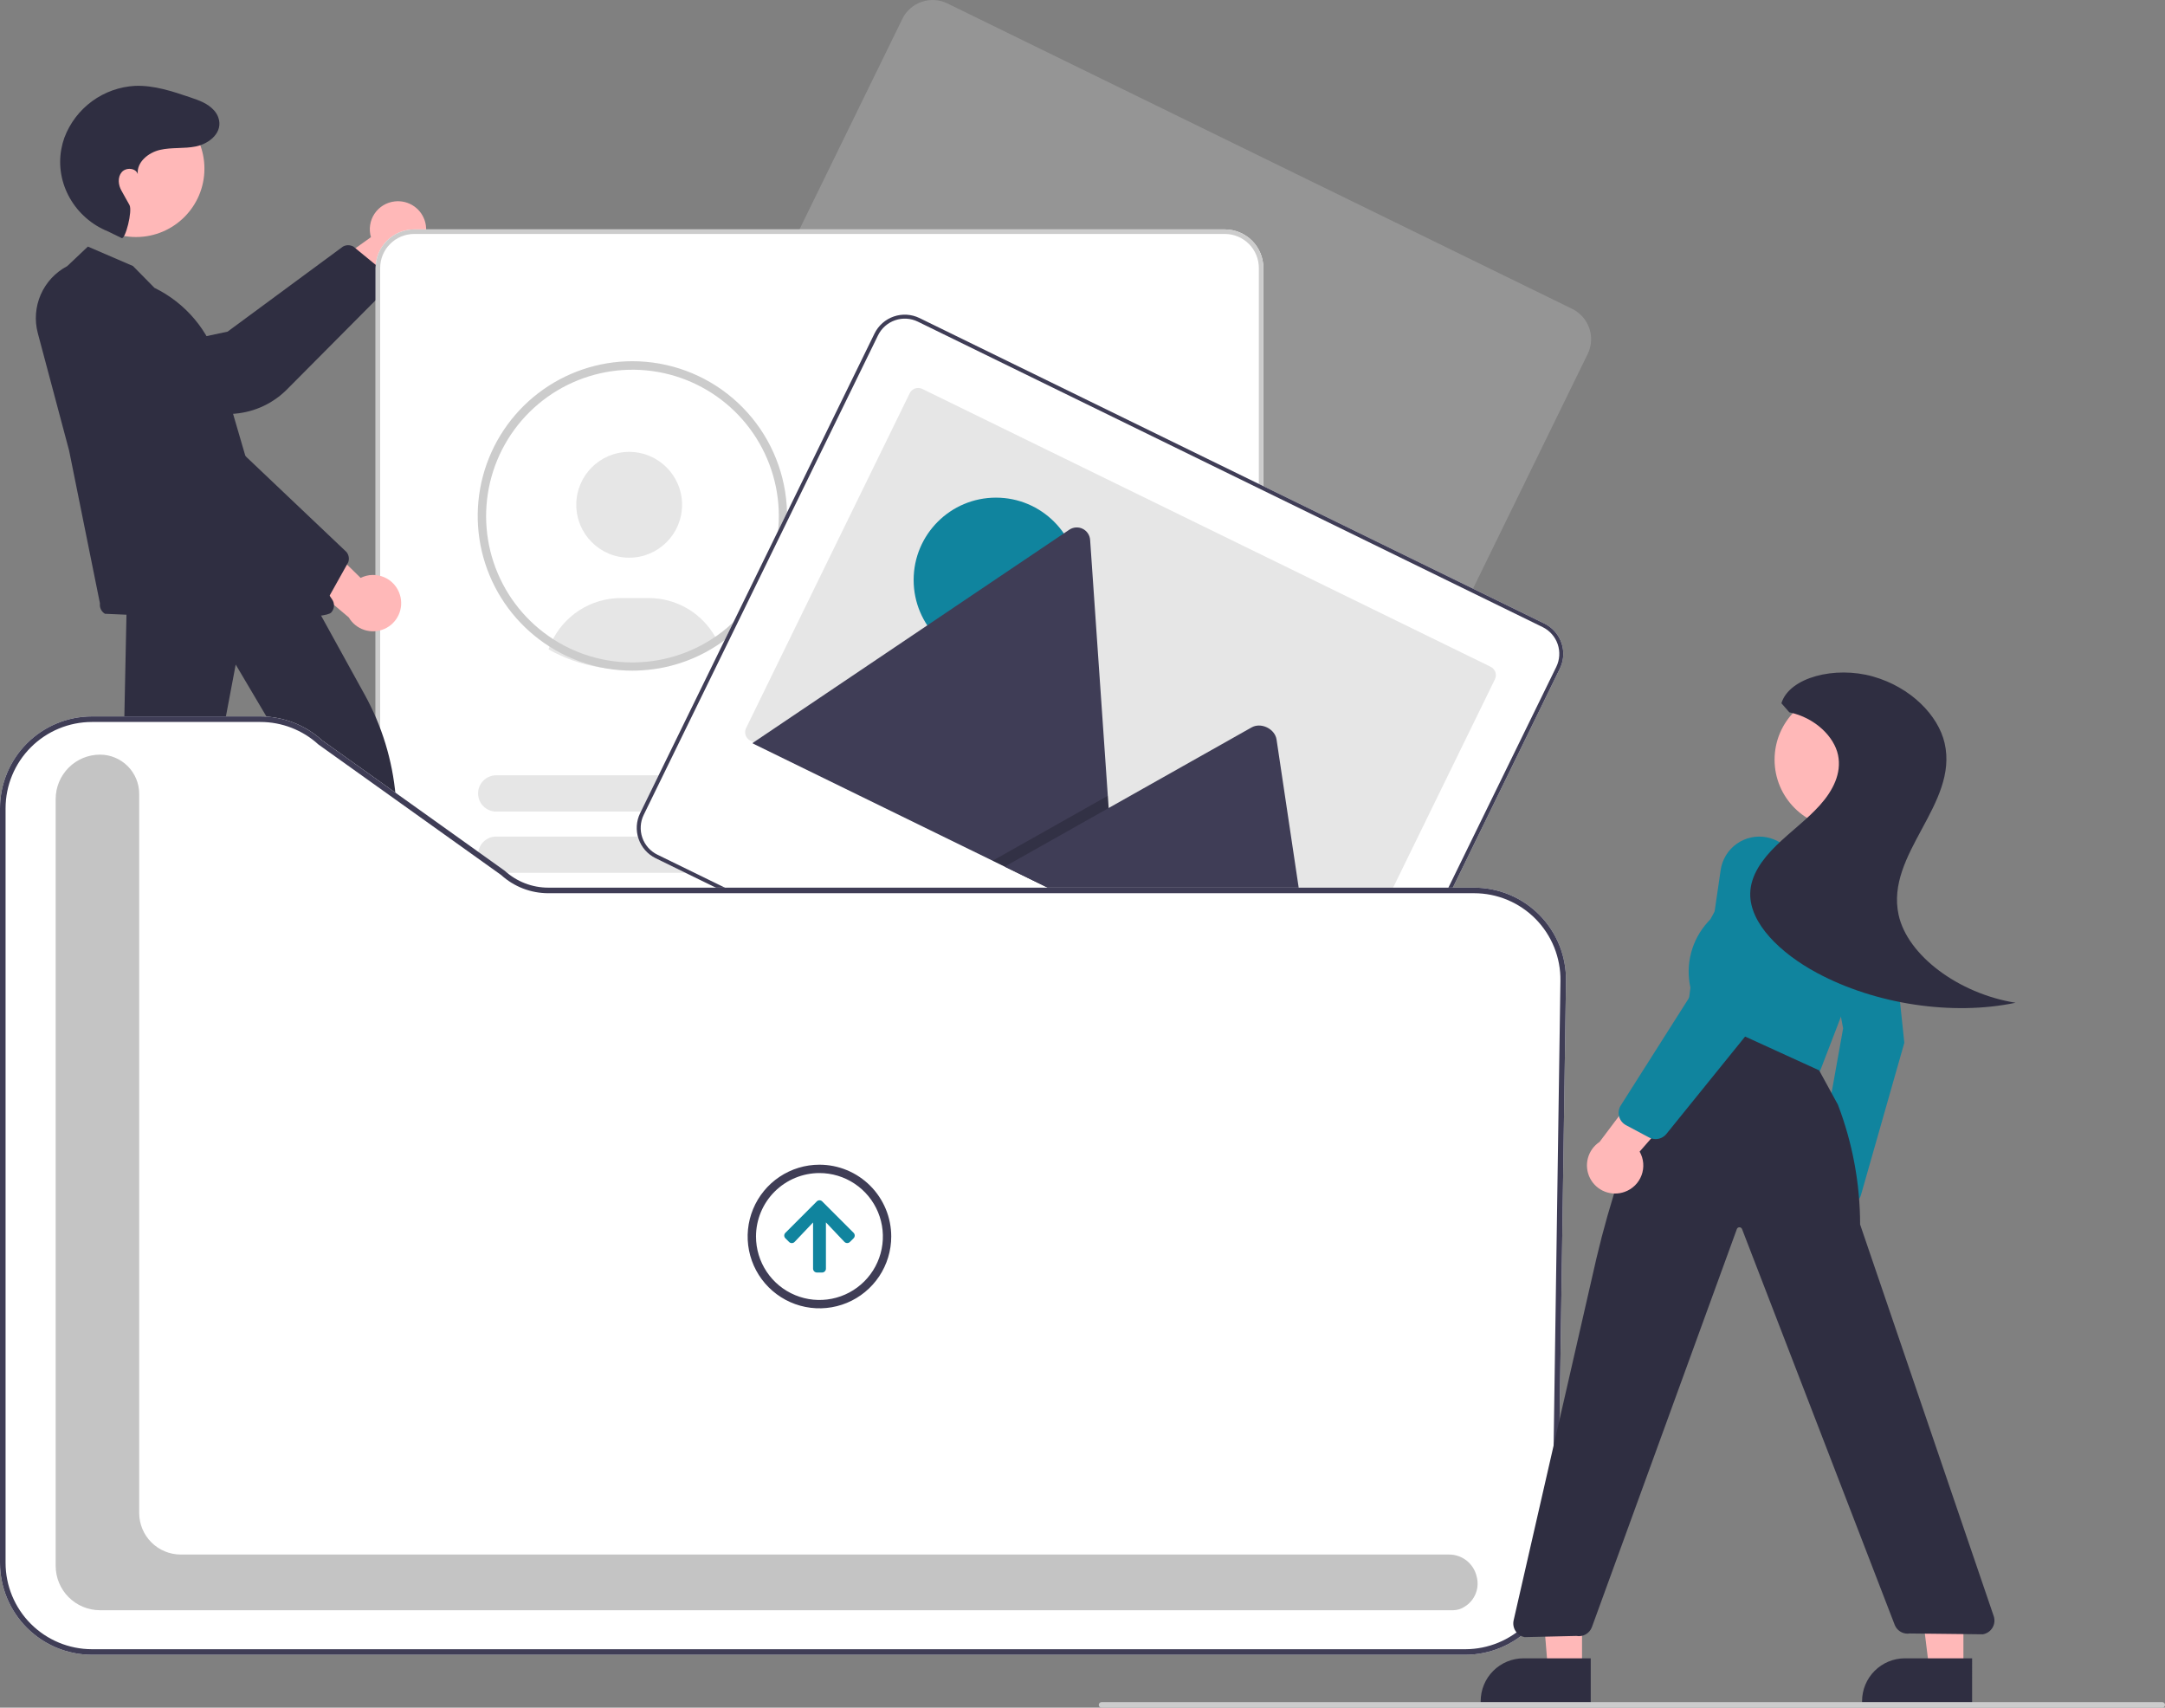 <svg width="705" height="556" viewBox="0 0 705 556" fill="none" xmlns="http://www.w3.org/2000/svg">
<rect x="0" y="0" width="705" height="556" fill="#808080" stroke="none"/>
<g clip-path="url(#clip0_398_8632)">
<path d="M128.54 65.578C127.215 65.724 125.939 66.159 124.8 66.852C123.662 67.544 122.689 68.479 121.951 69.588C121.212 70.698 120.726 71.956 120.527 73.273C120.327 74.591 120.419 75.936 120.795 77.215L94.439 96.051L110.149 102.097L132.769 83.283C134.875 82.508 136.623 80.988 137.683 79.01C138.742 77.032 139.04 74.734 138.518 72.552C137.997 70.369 136.693 68.454 134.854 67.168C133.015 65.883 130.768 65.317 128.54 65.578L128.54 65.578Z" fill="#FFB8B8"/>
<path d="M126.089 93.949L93.396 126.846C88.915 131.326 83.007 134.094 76.698 134.67L36.3 138.356C34.819 138.497 33.325 138.34 31.906 137.894C30.486 137.448 29.171 136.722 28.037 135.759C26.468 134.446 25.302 132.717 24.671 130.77C24.041 128.824 23.972 126.739 24.473 124.756C24.974 122.772 26.025 120.97 27.504 119.557C28.983 118.143 30.831 117.176 32.835 116.765L74.106 107.977L111.68 80.278C112.202 79.984 112.793 79.832 113.392 79.836C113.991 79.841 114.579 80.002 115.097 80.303L125.315 88.675C125.93 89.011 126.424 89.532 126.728 90.164C127.031 90.796 127.129 91.507 127.008 92.198C126.889 92.862 126.568 93.474 126.089 93.949Z" fill="#2F2E41"/>
<path d="M518.056 111.629C518.3 109.383 517.846 107.117 516.756 105.138C515.667 103.16 513.994 101.564 511.967 100.57L308.505 1.119C307.211 0.486 305.805 0.114 304.368 0.024C302.93 -0.065 301.489 0.129 300.127 0.596C298.764 1.064 297.507 1.795 296.427 2.748C295.347 3.701 294.465 4.858 293.832 6.152L293.829 6.159L217.517 162.305C216.244 164.92 216.059 167.934 217.004 170.686C217.949 173.437 219.946 175.702 222.557 176.983L426.019 276.433C428.634 277.707 431.648 277.892 434.399 276.947C437.15 276.002 439.414 274.005 440.695 271.393L517.007 115.247C517.564 114.111 517.919 112.887 518.056 111.629Z" fill="#A2A2A2" fill-opacity="0.63"/>
<path d="M398.861 458.195H134.86C131.536 458.191 128.349 456.869 125.999 454.519C123.649 452.168 122.327 448.982 122.323 445.658V87.237C122.327 83.913 123.649 80.726 125.999 78.376C128.349 76.025 131.536 74.703 134.86 74.699H398.861C402.185 74.703 405.372 76.025 407.722 78.376C410.072 80.726 411.394 83.913 411.398 87.237V445.658C411.394 448.982 410.072 452.168 407.722 454.519C405.372 456.869 402.185 458.191 398.861 458.195Z" fill="white"/>
<path d="M204.882 181.577C214.394 181.577 222.106 173.865 222.106 164.352C222.106 154.839 214.394 147.127 204.882 147.127C195.369 147.127 187.658 154.839 187.658 164.352C187.658 173.865 195.369 181.577 204.882 181.577Z" fill="#E6E6E6"/>
<path d="M178.63 211.43C181.064 212.814 183.611 213.988 186.244 214.94L186.709 215.101C192.012 216.963 197.593 217.911 203.214 217.904C204.345 217.904 205.434 217.865 206.452 217.788C208.929 217.636 211.39 217.296 213.816 216.772C215.147 216.481 216.473 216.133 217.757 215.739C218.068 215.648 218.355 215.558 218.67 215.459C223.902 213.763 228.819 211.215 233.222 207.918C232.868 207.25 232.481 206.6 232.062 205.97C229.798 202.511 226.707 199.671 223.069 197.707C219.432 195.743 215.361 194.717 211.227 194.723H202.162C197.381 194.724 192.7 196.099 188.678 198.685C184.656 201.27 181.462 204.958 179.476 209.308C179.159 210.001 178.876 210.709 178.63 211.43Z" fill="#E6E6E6"/>
<path d="M210.727 216.343C210.148 216.386 209.591 216.581 209.113 216.909C211.543 216.758 213.959 216.423 216.339 215.906L210.727 216.343Z" fill="#2F2E41"/>
<path d="M205.926 117.607C194.833 117.609 184.05 121.272 175.252 128.029C166.453 134.786 160.132 144.258 157.267 154.976C154.403 165.694 155.157 177.058 159.411 187.303C163.666 197.549 171.183 206.104 180.797 211.639C183.349 213.117 186.028 214.364 188.802 215.365L189.273 215.529C194.624 217.407 200.255 218.364 205.926 218.357C207.023 218.357 208.12 218.321 209.198 218.239C211.695 218.086 214.177 217.743 216.623 217.215C217.992 216.916 219.333 216.562 220.602 216.172C220.911 216.082 221.2 215.991 221.518 215.891C232.919 212.177 242.622 204.518 248.882 194.29C255.142 184.063 257.549 171.937 255.67 160.094C253.791 148.25 247.75 137.465 238.632 129.677C229.513 121.89 217.917 117.61 205.926 117.607L205.926 117.607ZM235.152 205.719C230.806 209.073 225.915 211.652 220.693 213.344C220.412 213.434 220.122 213.525 219.832 213.616C218.626 213.987 217.357 214.314 216.052 214.595C213.738 215.1 211.389 215.427 209.026 215.574C208.002 215.646 206.959 215.683 205.926 215.683C200.558 215.686 195.228 214.782 190.161 213.008L189.717 212.854C186.958 211.862 184.299 210.612 181.776 209.119C172.988 203.945 166.091 196.088 162.099 186.703C158.106 177.318 157.229 166.9 159.596 156.98C161.963 147.06 167.45 138.16 175.249 131.589C183.048 125.018 192.75 121.123 202.927 120.474C213.104 119.826 223.221 122.46 231.791 127.988C240.361 133.516 246.932 141.648 250.538 151.187C254.145 160.727 254.596 171.172 251.827 180.988C249.057 190.803 243.213 199.472 235.152 205.719V205.719Z" fill="#CCCCCC"/>
<path d="M398.861 458.195H134.86C131.536 458.191 128.349 456.869 125.999 454.519C123.649 452.168 122.327 448.982 122.323 445.658V87.237C122.327 83.913 123.649 80.726 125.999 78.376C128.349 76.025 131.536 74.703 134.86 74.699H398.861C402.185 74.703 405.372 76.025 407.722 78.376C410.072 80.726 411.394 83.913 411.398 87.237V445.658C411.394 448.982 410.072 452.168 407.722 454.519C405.372 456.869 402.185 458.191 398.861 458.195ZM134.86 76.174C131.927 76.177 129.115 77.344 127.042 79.418C124.968 81.492 123.801 84.304 123.798 87.237V445.658C123.801 448.591 124.968 451.402 127.042 453.476C129.115 455.55 131.927 456.717 134.86 456.72H398.861C401.794 456.717 404.606 455.55 406.679 453.476C408.753 451.402 409.92 448.591 409.923 445.658V87.237C409.92 84.304 408.753 81.492 406.679 79.418C404.606 77.344 401.794 76.177 398.861 76.174L134.86 76.174Z" fill="#CCCCCC"/>
<path d="M347.754 167.788H273.05C271.483 167.788 269.98 167.166 268.871 166.057C267.763 164.949 267.14 163.446 267.14 161.878C267.14 160.311 267.763 158.807 268.871 157.699C269.98 156.59 271.483 155.968 273.05 155.968H347.754C349.321 155.968 350.824 156.59 351.933 157.699C353.041 158.807 353.664 160.311 353.664 161.878C353.664 163.446 353.041 164.949 351.933 166.057C350.824 167.166 349.321 167.788 347.754 167.788Z" fill="#E6E6E6"/>
<path d="M372.132 187.736H273.05C271.483 187.736 269.98 187.113 268.871 186.005C267.763 184.896 267.14 183.393 267.14 181.825C267.14 180.258 267.763 178.755 268.871 177.646C269.98 176.538 271.483 175.915 273.05 175.915H372.132C373.699 175.915 375.203 176.538 376.311 177.646C377.419 178.755 378.042 180.258 378.042 181.825C378.042 183.393 377.419 184.896 376.311 186.005C375.203 187.113 373.699 187.736 372.132 187.736Z" fill="#E6E6E6"/>
<path d="M347.645 264.243H161.589C160.021 264.243 158.518 263.62 157.41 262.511C156.302 261.403 155.679 259.9 155.679 258.332C155.679 256.765 156.302 255.261 157.41 254.153C158.518 253.045 160.021 252.422 161.589 252.422H347.645C349.212 252.422 350.715 253.045 351.824 254.153C352.932 255.261 353.555 256.765 353.555 258.332C353.555 259.9 352.932 261.403 351.824 262.511C350.715 263.62 349.212 264.243 347.645 264.243Z" fill="#E6E6E6"/>
<path d="M372.023 284.19H161.589C160.021 284.19 158.518 283.567 157.41 282.459C156.302 281.35 155.679 279.847 155.679 278.279C155.679 276.712 156.302 275.209 157.41 274.1C158.518 272.992 160.021 272.369 161.589 272.369H372.023C373.591 272.369 375.094 272.992 376.202 274.1C377.31 275.209 377.933 276.712 377.933 278.279C377.933 279.847 377.31 281.35 376.202 282.459C375.094 283.567 373.591 284.19 372.023 284.19Z" fill="#E6E6E6"/>
<path d="M347.645 330.036H161.589C160.021 330.036 158.518 329.414 157.41 328.305C156.302 327.197 155.679 325.694 155.679 324.126C155.679 322.559 156.302 321.055 157.41 319.947C158.518 318.839 160.021 318.216 161.589 318.216H347.645C349.212 318.216 350.715 318.839 351.824 319.947C352.932 321.055 353.555 322.559 353.555 324.126C353.555 325.694 352.932 327.197 351.824 328.305C350.715 329.414 349.212 330.036 347.645 330.036Z" fill="#E6E6E6"/>
<path d="M372.023 349.984H161.589C160.021 349.984 158.518 349.361 157.41 348.253C156.302 347.144 155.679 345.641 155.679 344.073C155.679 342.506 156.302 341.003 157.41 339.894C158.518 338.786 160.021 338.163 161.589 338.163H372.023C373.591 338.163 375.094 338.786 376.202 339.894C377.31 341.003 377.933 342.506 377.933 344.073C377.933 345.641 377.31 347.144 376.202 348.253C375.094 349.361 373.591 349.984 372.023 349.984Z" fill="#E6E6E6"/>
<path d="M347.645 395.83H161.589C160.021 395.83 158.518 395.208 157.41 394.099C156.302 392.991 155.679 391.488 155.679 389.92C155.679 388.353 156.302 386.849 157.41 385.741C158.518 384.632 160.021 384.01 161.589 384.01H347.645C349.212 384.01 350.715 384.632 351.824 385.741C352.932 386.849 353.555 388.353 353.555 389.92C353.555 391.488 352.932 392.991 351.824 394.099C350.715 395.208 349.212 395.83 347.645 395.83Z" fill="#E6E6E6"/>
<path d="M372.023 415.778H161.589C160.021 415.778 158.518 415.155 157.41 414.047C156.302 412.938 155.679 411.435 155.679 409.867C155.679 408.3 156.302 406.797 157.41 405.688C158.518 404.58 160.021 403.957 161.589 403.957H372.023C373.589 403.959 375.091 404.583 376.197 405.691C377.304 406.799 377.926 408.301 377.926 409.867C377.926 411.434 377.304 412.936 376.197 414.044C375.091 415.152 373.589 415.776 372.023 415.778Z" fill="#E6E6E6"/>
<path d="M508.991 214.073C509.235 211.828 508.781 209.561 507.691 207.583C506.602 205.604 504.929 204.009 502.901 203.014L299.44 103.563C298.146 102.93 296.74 102.558 295.303 102.469C293.865 102.379 292.424 102.573 291.061 103.041C289.699 103.508 288.442 104.239 287.362 105.192C286.282 106.145 285.4 107.302 284.767 108.596L284.763 108.604L208.452 264.749C207.179 267.365 206.994 270.379 207.939 273.13C208.883 275.881 210.881 278.146 213.492 279.427L416.954 378.878C419.569 380.151 422.582 380.336 425.334 379.391C428.085 378.446 430.349 376.449 431.63 373.837L507.941 217.692C508.499 216.556 508.854 215.331 508.991 214.073Z" fill="white"/>
<path d="M508.991 214.073C509.235 211.828 508.781 209.561 507.691 207.583C506.602 205.604 504.929 204.009 502.901 203.014L299.44 103.563C298.146 102.93 296.74 102.558 295.303 102.469C293.865 102.379 292.424 102.573 291.061 103.041C289.699 103.508 288.442 104.239 287.362 105.192C286.282 106.145 285.4 107.302 284.767 108.596L284.763 108.604L208.452 264.749C207.179 267.365 206.994 270.379 207.939 273.13C208.883 275.881 210.881 278.146 213.492 279.427L416.954 378.878C419.569 380.151 422.582 380.336 425.334 379.391C428.085 378.446 430.349 376.449 431.63 373.837L507.941 217.692C508.499 216.556 508.854 215.331 508.991 214.073ZM430.47 373.27C429.341 375.575 427.343 377.338 424.915 378.172C422.487 379.005 419.828 378.842 417.521 377.718L214.059 278.267C211.754 277.137 209.992 275.139 209.158 272.711C208.325 270.283 208.488 267.624 209.612 265.316L285.923 109.171C287.053 106.866 289.051 105.103 291.479 104.269C293.906 103.436 296.566 103.599 298.873 104.723L502.335 204.174C504.639 205.304 506.402 207.302 507.236 209.73C508.069 212.158 507.906 214.817 506.782 217.125L430.47 373.27Z" fill="#3F3D56"/>
<path d="M486.799 221.174L433.514 330.205C433.158 330.933 432.528 331.49 431.762 331.754C430.996 332.017 430.157 331.965 429.429 331.61H429.429L244.353 241.146C244.221 241.083 244.095 241.008 243.975 240.923C243.368 240.51 242.93 239.892 242.742 239.182C242.554 238.473 242.628 237.719 242.95 237.059L296.236 128.028C296.412 127.667 296.657 127.345 296.958 127.079C297.258 126.814 297.608 126.61 297.987 126.479C298.367 126.349 298.768 126.295 299.168 126.319C299.568 126.344 299.96 126.447 300.32 126.623L485.396 217.087C486.124 217.443 486.681 218.073 486.944 218.839C487.208 219.605 487.156 220.444 486.8 221.172V221.172L486.799 221.174Z" fill="#E6E6E6"/>
<path d="M324.316 215.636C339.119 215.636 351.119 203.635 351.119 188.831C351.119 174.027 339.119 162.026 324.316 162.026C309.513 162.026 297.513 174.027 297.513 188.831C297.513 203.635 309.513 215.636 324.316 215.636Z" fill="#10849E"/>
<path d="M363.561 299.955L245.429 242.213C245.28 242.143 245.138 242.059 245.005 241.962L348.176 172.487C348.811 172.051 349.551 171.792 350.32 171.735C351.089 171.679 351.858 171.827 352.551 172.166C353.243 172.504 353.834 173.021 354.261 173.662C354.689 174.303 354.939 175.047 354.985 175.816L360.74 259.094L361.017 263.079L363.561 299.955Z" fill="#3F3D56"/>
<path opacity="0.2" d="M363.561 299.956L323.228 280.241L357.084 261.157L359.522 259.783L360.74 259.095L361.017 263.08L363.561 299.956Z" fill="black"/>
<path d="M429.336 332.106L327.162 282.164L361.017 263.08L363.455 261.704L407.573 236.833C410.465 235.204 414.609 237.04 415.549 240.158C415.611 240.37 415.659 240.585 415.694 240.803L429.336 332.106Z" fill="#3F3D56"/>
<path d="M114.08 341.622L125.193 341.621L130.481 298.75L114.078 298.751L114.08 341.622Z" fill="#FFB8B8"/>
<path d="M111.245 337.994L133.132 337.993H133.133C134.965 337.993 136.778 338.354 138.471 339.055C140.163 339.756 141.701 340.783 142.996 342.079C144.291 343.374 145.318 344.912 146.019 346.604C146.72 348.296 147.081 350.11 147.081 351.942V352.396L111.246 352.397L111.245 337.994Z" fill="#2F2E41"/>
<path d="M27.695 334.546L39.21 336.798L53.377 293.453L36.383 290.129L27.695 334.546Z" fill="#FFB8B8"/>
<path d="M25.494 330.211L48.17 334.647L48.171 334.647C50.069 335.018 51.875 335.76 53.486 336.829C55.097 337.899 56.482 339.275 57.561 340.879C58.641 342.484 59.393 344.285 59.776 346.181C60.16 348.076 60.166 350.029 59.794 351.927L59.703 352.396L22.575 345.133L25.494 330.211Z" fill="#2F2E41"/>
<path d="M130.249 193.737C129.873 192.459 129.221 191.278 128.339 190.279C127.457 189.28 126.367 188.486 125.145 187.954C123.924 187.421 122.6 187.163 121.268 187.198C119.936 187.233 118.627 187.559 117.435 188.154L94.269 165.508L91.073 182.037L113.561 201.008C114.694 202.945 116.497 204.399 118.63 205.096C120.763 205.792 123.077 205.682 125.134 204.785C127.191 203.889 128.848 202.27 129.791 200.233C130.734 198.197 130.897 195.886 130.249 193.737Z" fill="#FFB8B8"/>
<path d="M44.303 77.175C56.599 77.175 66.568 67.206 66.568 54.908C66.568 42.611 56.599 32.642 44.303 32.642C32.006 32.642 22.037 42.611 22.037 54.908C22.037 67.206 32.006 77.175 44.303 77.175Z" fill="#FFB8B8"/>
<path d="M39.627 77.517C40.81 78.034 43.233 68.607 42.148 66.722C40.534 63.918 40.629 63.938 39.558 62.083C38.486 60.228 38.247 57.688 39.634 56.056C41.021 54.424 44.232 54.64 44.865 56.687C44.458 52.8 48.303 49.675 52.111 48.797C55.919 47.919 59.936 48.464 63.766 47.682C68.21 46.776 72.834 43.05 71.061 38.163C70.757 37.349 70.301 36.6 69.718 35.956C67.669 33.652 64.804 32.669 62.002 31.718C56.173 29.739 50.184 27.735 44.033 27.954C38.964 28.219 34.082 29.956 29.985 32.952C25.889 35.949 22.754 40.075 20.965 44.825C20.541 46.013 20.213 47.234 19.983 48.474C17.871 59.829 24.464 71.028 35.173 75.352L39.627 77.517Z" fill="#2F2E41"/>
<path d="M34.16 199.838C33.593 199.494 33.138 198.992 32.851 198.394C32.565 197.795 32.46 197.126 32.549 196.468L22.502 146.695L12.318 108.496H12.318C11.2 104.31 11.537 99.869 13.275 95.9C15.014 91.931 18.049 88.672 21.883 86.655L28.616 80.284L43.303 86.613L50.283 93.71C55.289 96.147 59.729 99.605 63.319 103.862C66.909 108.118 69.568 113.078 71.127 118.424L82.321 156.732L108.172 195.196C108.604 195.837 108.806 196.605 108.745 197.375C108.684 198.146 108.364 198.873 107.837 199.438C104.241 203.307 34.16 199.838 34.16 199.838Z" fill="#2F2E41"/>
<path d="M101.89 196.302L63.77 169.884C58.574 166.258 54.813 160.927 53.139 154.816L42.424 115.688C42.025 114.255 41.918 112.756 42.108 111.281C42.298 109.805 42.782 108.382 43.531 107.097C44.549 105.322 46.046 103.87 47.852 102.908C49.657 101.946 51.697 101.513 53.738 101.658C55.779 101.804 57.737 102.522 59.388 103.73C61.039 104.939 62.315 106.588 63.071 108.49L78.962 147.582L112.82 179.717C113.201 180.18 113.455 180.734 113.555 181.325C113.656 181.916 113.601 182.523 113.395 183.086L106.946 194.615C106.722 195.28 106.296 195.857 105.727 196.267C105.159 196.677 104.476 196.898 103.775 196.9C103.1 196.899 102.442 196.69 101.89 196.302Z" fill="#2F2E41"/>
<path d="M22.696 327.911C22.384 327.464 22.185 326.949 22.114 326.409C22.044 325.869 22.104 325.32 22.291 324.808L39.926 260.694L41.229 197.871L100.594 193.8L100.882 193.78L118.763 226.19C124.361 236.323 127.788 247.511 128.825 259.041L134.718 323.617C134.807 324.495 134.548 325.372 133.997 326.061C133.446 326.75 132.647 327.196 131.771 327.302L113.871 329.004C113.009 329.109 112.139 328.873 111.448 328.346C110.758 327.819 110.3 327.043 110.173 326.184L102.905 260.562L76.752 216.37L67.973 262.895L49.786 327.144C49.548 327.785 49.121 328.339 48.561 328.732C48.001 329.125 47.335 329.338 46.651 329.343L25.438 329.352C24.898 329.355 24.366 329.225 23.887 328.973C23.409 328.722 23 328.357 22.696 327.911Z" fill="#2F2E41"/>
<path d="M477.252 538.775H29.915C21.984 538.766 14.38 535.611 8.772 530.002C3.164 524.393 0.009 516.789 0 508.857V263.171C0.009 255.239 3.164 247.634 8.772 242.025C14.38 236.417 21.984 233.262 29.915 233.253H84.762C92.204 233.246 99.38 236.021 104.883 241.031L164.361 283.506C168.239 287.05 173.303 289.013 178.556 289.008H480.03C483.995 289.008 487.921 289.797 491.579 291.328C495.237 292.859 498.554 295.102 501.337 297.926C504.12 300.751 506.315 304.101 507.792 307.781C509.269 311.461 510 315.398 509.942 319.363L507.164 509.295C507.017 517.142 503.805 524.621 498.215 530.13C492.625 535.64 485.101 538.742 477.252 538.775Z" fill="white"/>
<path d="M473.278 524.269H32.562C28.736 524.265 25.067 522.743 22.362 520.037C19.657 517.331 18.135 513.663 18.13 509.837V260.133C18.135 256.306 19.657 252.638 22.362 249.932C25.067 247.226 28.736 245.705 32.562 245.7C35.946 245.704 39.19 247.05 41.583 249.443C43.976 251.836 45.322 255.081 45.326 258.466V492.611C45.33 496.197 46.756 499.635 49.292 502.171C51.827 504.707 55.265 506.133 58.851 506.137H471.79C473.841 506.114 475.841 506.779 477.47 508.026C479.099 509.273 480.264 511.03 480.778 513.016C481.354 514.899 481.282 516.921 480.574 518.759C479.867 520.597 478.564 522.145 476.874 523.156C475.802 523.854 474.557 524.239 473.278 524.269Z" fill="#A2A2A2" fill-opacity="0.63"/>
<path d="M256.931 404.352L255.77 403.191C255.53 402.966 255.389 402.655 255.378 402.325C255.367 401.996 255.487 401.676 255.713 401.436C255.731 401.416 255.75 401.397 255.77 401.378L265.95 391.188C266.062 391.069 266.196 390.973 266.344 390.906C266.493 390.838 266.653 390.801 266.816 390.796C266.979 390.79 267.142 390.817 267.294 390.874C267.447 390.932 267.587 391.019 267.706 391.13C267.726 391.149 267.745 391.168 267.764 391.188L277.944 401.369C278.063 401.484 278.158 401.621 278.224 401.773C278.29 401.925 278.326 402.088 278.328 402.253C278.331 402.419 278.302 402.583 278.241 402.737C278.18 402.891 278.09 403.032 277.975 403.151L277.944 403.182L276.783 404.343C276.668 404.462 276.531 404.557 276.379 404.623C276.228 404.689 276.064 404.724 275.899 404.727C275.734 404.73 275.569 404.701 275.415 404.64C275.261 404.579 275.121 404.489 275.002 404.374L274.97 404.343L268.951 397.996V413.055C268.952 413.219 268.921 413.382 268.859 413.534C268.798 413.687 268.706 413.825 268.591 413.942C268.476 414.059 268.339 414.152 268.187 414.216C268.036 414.28 267.873 414.314 267.709 414.315L267.7 414.315H266.023C265.689 414.315 265.368 414.182 265.132 413.946C264.896 413.71 264.763 413.389 264.763 413.055V398.015L258.744 404.361C258.51 404.6 258.191 404.737 257.857 404.741C257.523 404.745 257.201 404.617 256.962 404.383L256.931 404.352Z" fill="#10849E"/>
<path d="M266.839 381.932C270.925 381.932 274.919 383.143 278.317 385.414C281.714 387.684 284.362 390.911 285.926 394.686C287.49 398.462 287.899 402.616 287.102 406.624C286.305 410.632 284.337 414.313 281.448 417.203C278.558 420.092 274.877 422.06 270.869 422.857C266.862 423.654 262.708 423.245 258.933 421.681C255.158 420.118 251.931 417.469 249.661 414.072C247.391 410.674 246.179 406.679 246.179 402.593C246.184 397.115 248.362 391.862 252.236 387.988C256.109 384.115 261.361 381.936 266.839 381.932ZM266.839 379.212C262.215 379.212 257.695 380.583 253.85 383.152C250.005 385.721 247.009 389.373 245.239 393.645C243.47 397.918 243.007 402.619 243.909 407.154C244.811 411.69 247.038 415.856 250.307 419.126C253.577 422.396 257.743 424.623 262.278 425.525C266.813 426.427 271.514 425.964 275.786 424.194C280.058 422.425 283.709 419.428 286.278 415.583C288.847 411.738 290.218 407.217 290.218 402.593C290.218 396.392 287.755 390.445 283.371 386.06C278.986 381.675 273.04 379.212 266.839 379.212Z" fill="#3F3D56"/>
<path d="M477.252 538.775H29.915C21.984 538.766 14.38 535.611 8.772 530.002C3.164 524.393 0.009 516.789 0 508.857V263.171C0.009 255.239 3.164 247.634 8.772 242.025C14.38 236.417 21.984 233.262 29.915 233.253H84.762C92.204 233.246 99.38 236.021 104.883 241.031L164.361 283.506C168.239 287.05 173.303 289.013 178.556 289.008H480.03C483.995 289.008 487.921 289.797 491.579 291.328C495.237 292.859 498.554 295.102 501.337 297.926C504.12 300.751 506.315 304.101 507.792 307.781C509.269 311.461 510 315.398 509.942 319.363L507.164 509.295C507.017 517.142 503.805 524.621 498.215 530.13C492.625 535.64 485.101 538.742 477.252 538.775ZM29.915 235.066C22.465 235.075 15.322 238.038 10.053 243.307C4.785 248.576 1.822 255.719 1.813 263.171V508.857C1.822 516.308 4.785 523.452 10.053 528.721C15.322 533.989 22.465 536.953 29.915 536.962H477.252C484.625 536.931 491.693 534.017 496.945 528.841C502.196 523.665 505.213 516.64 505.351 509.268L508.129 319.337C508.184 315.612 507.497 311.913 506.109 308.456C504.722 304.999 502.661 301.852 500.046 299.199C497.431 296.546 494.315 294.439 490.879 293C487.443 291.562 483.755 290.822 480.03 290.822H178.556C172.87 290.826 167.386 288.708 163.179 284.882L103.701 242.407C98.528 237.679 91.771 235.06 84.762 235.066H29.915Z" fill="#3F3D56"/>
<path d="M515.163 543.557H504.049L500.576 500.687L515.165 500.687L515.163 543.557Z" fill="#FFB8B8"/>
<path d="M517.997 554.332L482.162 554.331V553.878C482.162 552.046 482.523 550.232 483.224 548.54C483.925 546.847 484.952 545.309 486.247 544.014C487.543 542.719 489.08 541.691 490.773 540.99C492.465 540.289 494.279 539.929 496.11 539.929H496.111L517.998 539.93L517.997 554.332Z" fill="#2F2E41"/>
<path d="M639.357 543.557H628.243L622.956 500.687L639.359 500.687L639.357 543.557Z" fill="#FFB8B8"/>
<path d="M642.191 554.332L606.356 554.331V553.878C606.356 552.046 606.717 550.232 607.418 548.54C608.119 546.847 609.146 545.309 610.441 544.014C611.736 542.719 613.274 541.691 614.966 540.99C616.659 540.289 618.472 539.929 620.304 539.929H620.305L642.192 539.93L642.191 554.332Z" fill="#2F2E41"/>
<path d="M602.814 411.027C604.348 409.229 605.213 406.955 605.261 404.592C605.309 402.228 604.538 399.921 603.078 398.062C602.782 397.706 602.457 397.375 602.107 397.072L610.478 366.165L596.526 370.794L590.716 399.434C589.752 401.2 589.325 403.21 589.489 405.215C589.653 407.221 590.4 409.135 591.638 410.721C592.286 411.577 593.118 412.276 594.072 412.768C595.027 413.259 596.079 413.529 597.152 413.559C598.226 413.588 599.291 413.376 600.271 412.938C601.251 412.499 602.12 411.847 602.814 411.027Z" fill="#FFB8B8"/>
<path d="M602.277 392.014C602.102 392.014 601.927 392.001 601.754 391.975L594.485 390.879C593.919 390.782 593.381 390.562 592.91 390.235C592.438 389.908 592.043 389.482 591.753 388.986C591.123 387.932 590.897 386.684 591.116 385.476L600.186 334.813L594.035 302.266C592.849 296.002 595.908 289.676 601.152 287.55C602.708 286.914 604.402 286.691 606.069 286.905C607.736 287.119 609.319 287.761 610.664 288.769C612.115 289.868 613.319 291.26 614.196 292.854C615.074 294.448 615.607 296.21 615.76 298.023L620.114 339.524L620.062 339.705L606.05 388.886C605.848 389.747 605.37 390.519 604.689 391.084C604.008 391.649 603.161 391.976 602.277 392.014Z" fill="#10849E"/>
<path d="M600.13 269.614C612.427 269.614 622.395 259.645 622.395 247.347C622.395 235.049 612.427 225.08 600.13 225.08C587.833 225.08 577.865 235.049 577.865 247.347C577.865 259.645 587.833 269.614 600.13 269.614Z" fill="#FFB8B8"/>
<path d="M588.73 350.853C588.176 350.853 587.626 350.75 587.109 350.551L551.917 337.014C550.964 336.65 550.163 335.975 549.642 335.098C549.122 334.221 548.914 333.194 549.051 332.184L550.464 321.583C549.626 317.825 549.703 313.921 550.689 310.199C551.675 306.477 553.541 303.046 556.13 300.196L556.987 299.254L567.399 280.266C568.104 278.98 569.057 277.846 570.203 276.929C571.348 276.013 572.664 275.333 574.074 274.927C575.484 274.522 576.96 274.4 578.418 274.568C579.875 274.737 581.285 275.192 582.565 275.907L600.952 286.183C603.372 287.533 605.199 289.741 606.074 292.37C608.548 299.816 608.365 307.888 605.555 315.213L592.966 347.947C592.633 348.8 592.051 349.534 591.296 350.052C590.54 350.57 589.646 350.849 588.73 350.853Z" fill="#10849E"/>
<path d="M496.503 533.032L496.455 533.023C495.855 532.907 495.284 532.671 494.777 532.33C494.271 531.988 493.838 531.547 493.506 531.034C493.174 530.521 492.949 529.946 492.845 529.344C492.741 528.741 492.759 528.124 492.9 527.529L519.868 409.636C524.283 390.947 530.382 372.697 538.091 355.108L549.564 328.947L592.375 348.493L598.488 359.674C603.254 372.126 605.705 385.345 605.719 398.678L649.219 526.174C649.432 526.796 649.506 527.457 649.437 528.112C649.369 528.766 649.158 529.397 648.821 529.962C648.484 530.526 648.028 531.011 647.485 531.382C646.941 531.752 646.324 532 645.675 532.109L621.862 531.839C621.637 531.88 621.409 531.899 621.181 531.897C620.278 531.898 619.396 531.627 618.649 531.121C617.902 530.614 617.325 529.894 616.992 529.055L567.265 400.15C567.194 399.979 567.073 399.834 566.917 399.733C566.761 399.633 566.578 399.582 566.393 399.588C566.212 399.591 566.036 399.65 565.89 399.757C565.743 399.863 565.633 400.012 565.575 400.184L518.392 529.731C518.03 530.738 517.322 531.583 516.394 532.117C515.466 532.65 514.379 532.835 513.327 532.641L496.503 533.032Z" fill="#2F2E41"/>
<path d="M529.059 388.053C530.315 387.607 531.457 386.89 532.406 385.954C533.355 385.018 534.087 383.886 534.55 382.636C535.014 381.387 535.198 380.051 535.09 378.722C534.981 377.394 534.583 376.105 533.923 374.948L555.247 350.56L538.567 348.285L520.875 371.793C519.004 373.031 517.651 374.913 517.075 377.081C516.498 379.25 516.736 381.554 517.745 383.559C518.754 385.563 520.463 387.128 522.548 387.956C524.633 388.784 526.95 388.819 529.059 388.053Z" fill="#FFB8B8"/>
<path d="M539.111 370.873C538.369 370.872 537.638 370.69 536.983 370.341L529.479 366.339C528.928 366.045 528.444 365.641 528.057 365.151C527.67 364.662 527.388 364.098 527.229 363.494C527.07 362.891 527.038 362.261 527.133 361.644C527.229 361.027 527.451 360.437 527.785 359.91L555.501 316.233L560.307 283.272C560.556 281.569 561.148 279.933 562.046 278.465C562.945 276.997 564.133 275.726 565.537 274.731C566.941 273.735 568.533 273.034 570.216 272.671C571.898 272.309 573.637 272.291 575.327 272.62C577.017 272.949 578.622 273.617 580.046 274.585C581.47 275.552 582.683 276.799 583.611 278.248C584.539 279.698 585.164 281.321 585.447 283.019C585.729 284.718 585.665 286.456 585.256 288.128L575.333 328.753L542.641 369.191C542.216 369.718 541.678 370.143 541.068 370.434C540.457 370.725 539.788 370.875 539.111 370.873Z" fill="#10849E"/>
<path d="M580.089 228.974C582.664 220.528 597.544 216.76 609.912 220.264C622.28 223.769 631.164 232.957 633.233 241.94C637.813 261.832 613.923 277.977 618.252 297.872C621.117 311.035 637.685 323.48 656.345 326.486C635.78 330.789 610.68 327.007 591.61 316.732C579.741 310.337 569.784 300.686 569.934 290.952C570.025 285.058 573.774 279.847 578.359 275.344C582.943 270.842 588.431 266.839 592.638 262.14C596.846 257.44 599.76 251.813 598.533 245.847C597.305 239.881 591.067 233.659 582.674 231.923L580.089 228.974Z" fill="#2F2E41"/>
<path d="M704.094 556H358.708C358.468 556 358.237 555.904 358.067 555.734C357.897 555.564 357.802 555.334 357.802 555.093C357.802 554.853 357.897 554.622 358.067 554.452C358.237 554.282 358.468 554.187 358.708 554.187H704.094C704.334 554.187 704.565 554.282 704.734 554.452C704.905 554.622 705 554.853 705 555.093C705 555.334 704.905 555.564 704.734 555.734C704.565 555.904 704.334 556 704.094 556Z" fill="#CCCCCC"/>
</g>
<defs>
<clipPath id="clip0_398_8632">
<rect width="705" height="556" fill="white"/>
</clipPath>
</defs>
</svg>
